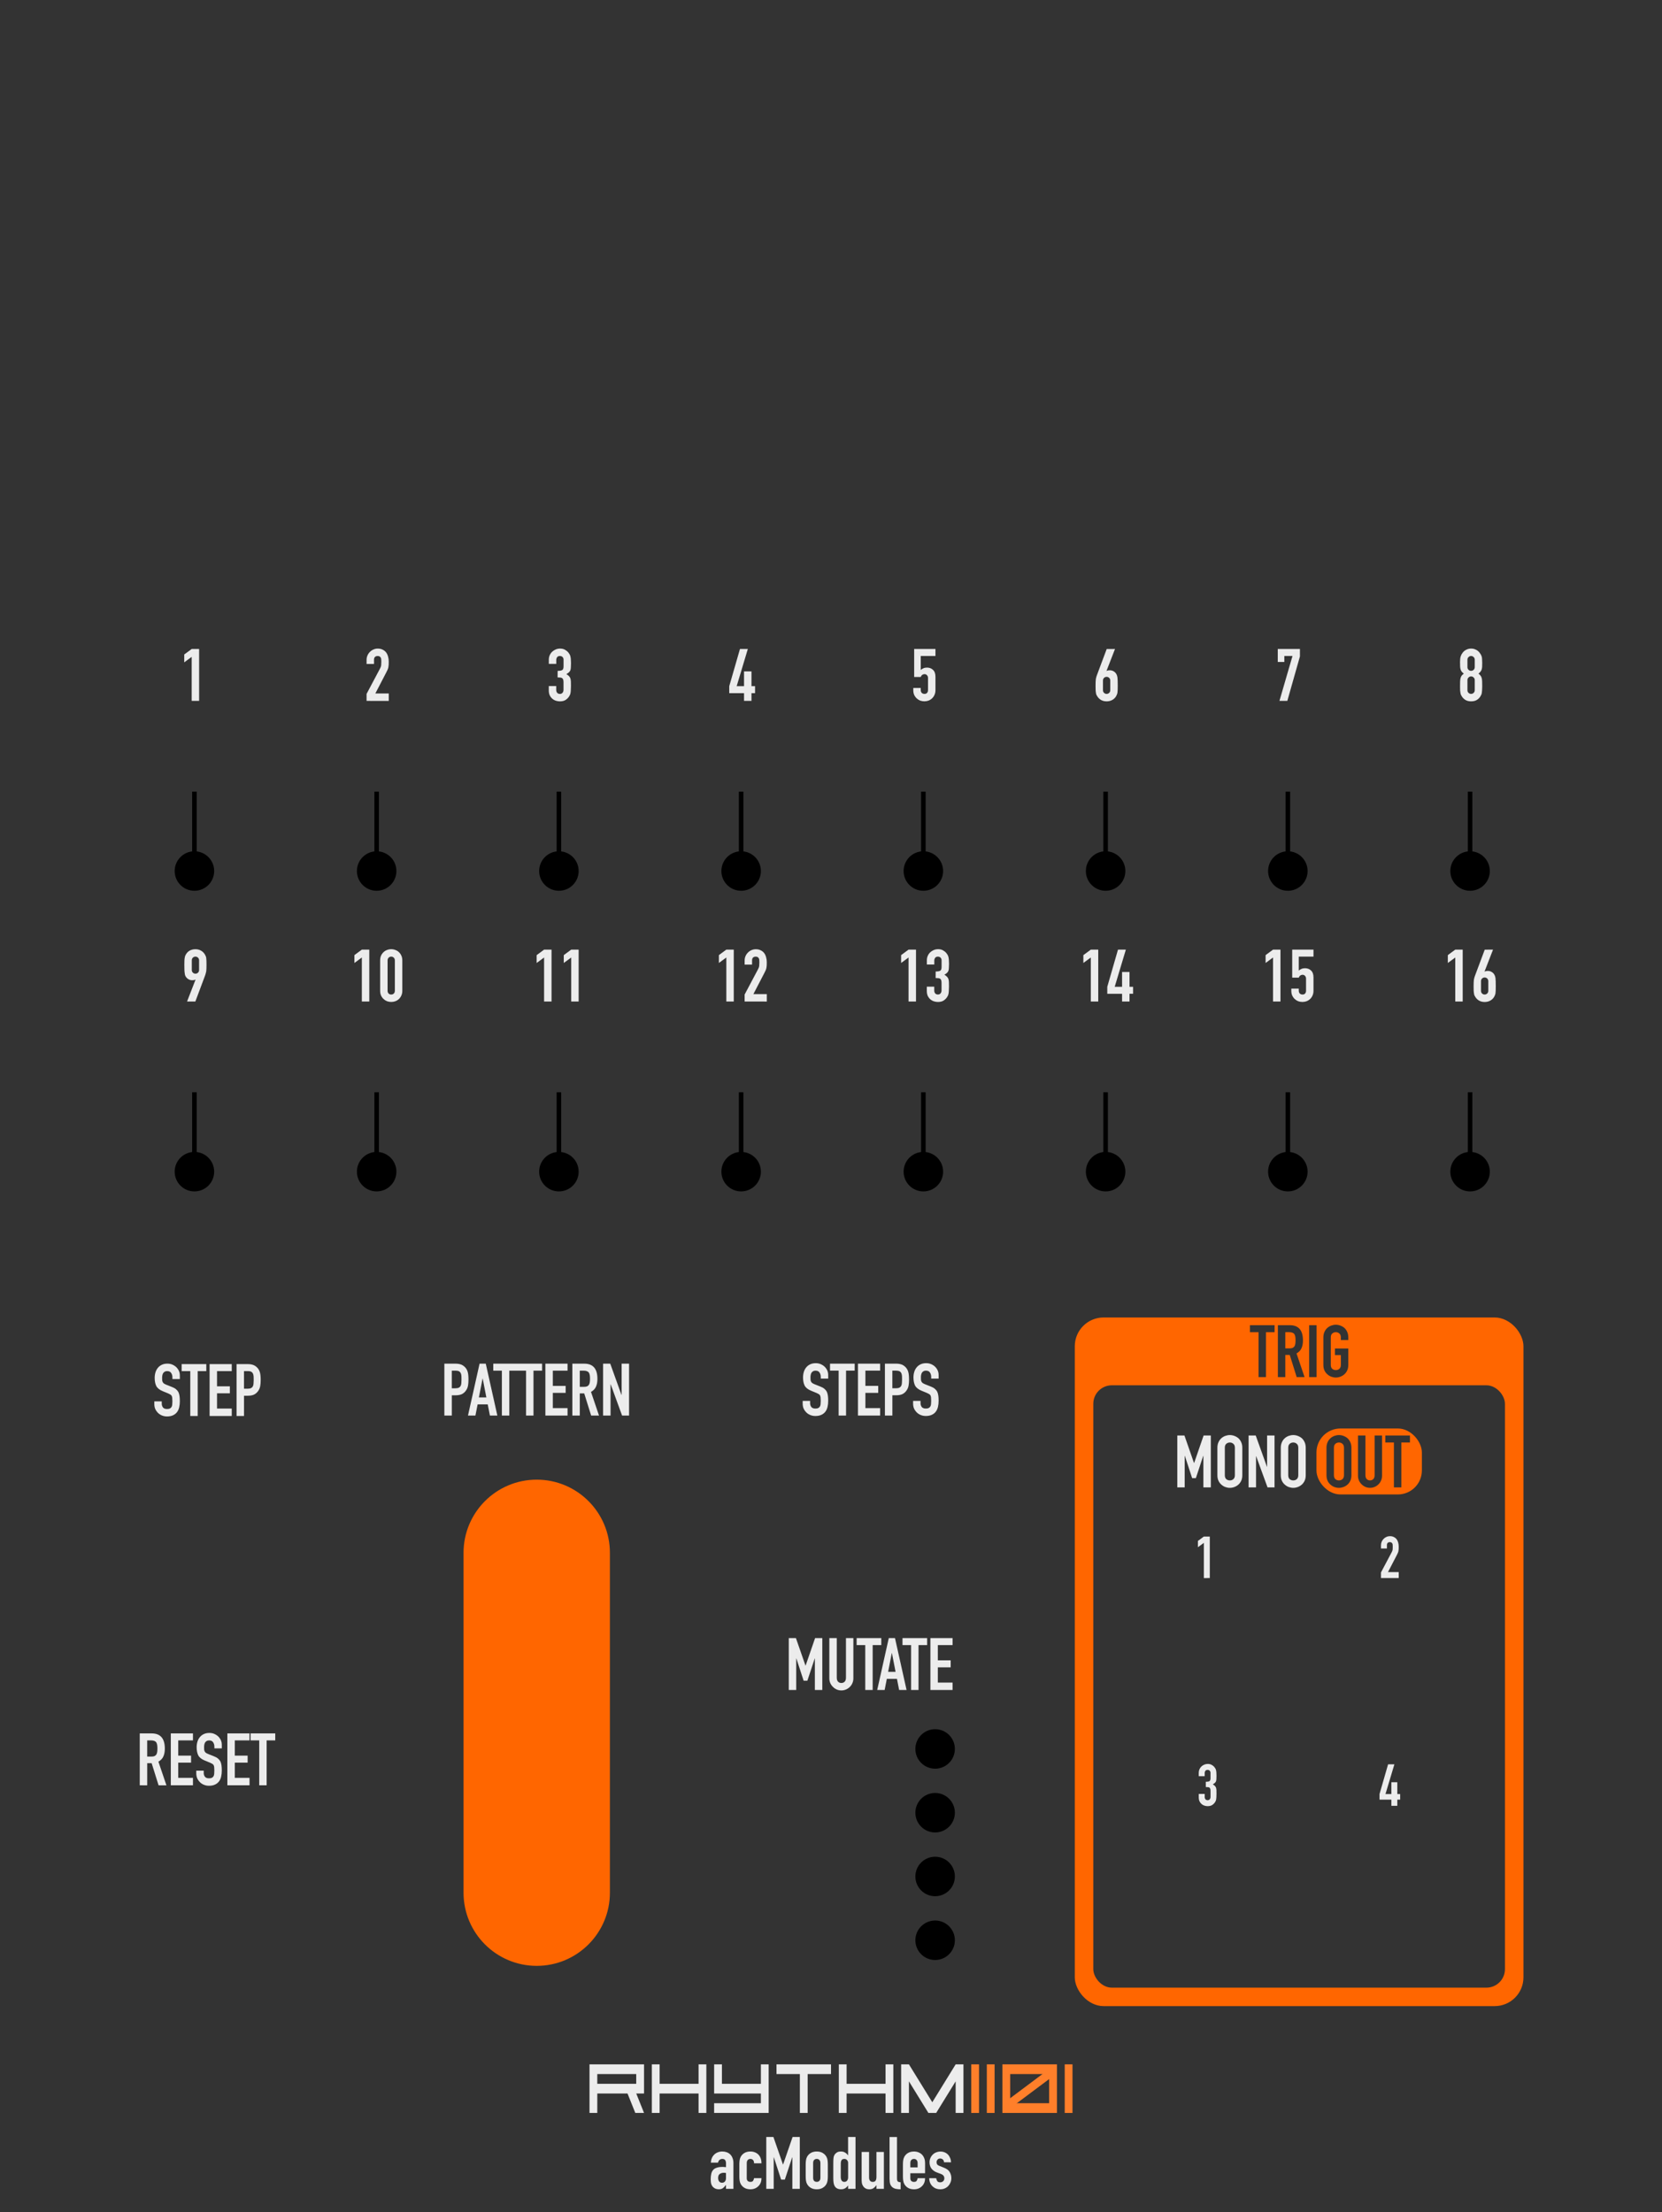 <?xml version="1.0" encoding="UTF-8" standalone="no"?>
<svg
   sodipodi:docname="Rhythm1101-Dark.svg"
   inkscape:version="1.3.2 (091e20e, 2023-11-25)"
   id="svg8"
   version="1.1"
   viewBox="0 0 96.52 128.5"
   height="128.5mm"
   width="96.52mm"
   xml:space="preserve"
   xmlns:inkscape="http://www.inkscape.org/namespaces/inkscape"
   xmlns:sodipodi="http://sodipodi.sourceforge.net/DTD/sodipodi-0.dtd"
   xmlns="http://www.w3.org/2000/svg"
   xmlns:svg="http://www.w3.org/2000/svg"
   xmlns:rdf="http://www.w3.org/1999/02/22-rdf-syntax-ns#"
   xmlns:cc="http://creativecommons.org/ns#"
   xmlns:dc="http://purl.org/dc/elements/1.1/"><defs
     id="defs2"><inkscape:path-effect
       effect="fillet_chamfer"
       id="path-effect45"
       is_visible="true"
       lpeversion="1"
       nodesatellites_param="F,0,0,1,0,1.058,0,1 @ F,0,0,1,0,1.058,0,1 @ F,0,0,1,0,1.058,0,1 @ F,0,0,1,0,1.058,0,1 @ F,0,0,1,0,1.058,0,1 @ F,0,0,1,0,1.058,0,1"
       radius="4"
       unit="px"
       method="auto"
       mode="F"
       chamfer_steps="1"
       flexible="false"
       use_knot_distance="true"
       apply_no_radius="true"
       apply_with_radius="true"
       only_selected="false"
       hide_knots="false" /></defs><sodipodi:namedview
     inkscape:window-maximized="0"
     inkscape:window-y="23"
     inkscape:window-x="0"
     inkscape:window-height="769"
     inkscape:window-width="1252"
     showgrid="false"
     inkscape:document-rotation="0"
     inkscape:current-layer="layer1"
     inkscape:document-units="mm"
     inkscape:cy="318.86923"
     inkscape:cx="159.23203"
     inkscape:zoom="1.2340482"
     inkscape:pageshadow="2"
     inkscape:pageopacity="0.0"
     borderopacity="1.0"
     bordercolor="#666666"
     pagecolor="#ffffff"
     id="base"
     inkscape:showpageshadow="2"
     inkscape:pagecheckerboard="0"
     inkscape:deskcolor="#d1d1d1"
     showguides="true"><sodipodi:guide
       position="7.993,109.207"
       orientation="1,0"
       id="guide5"
       inkscape:locked="false" /><sodipodi:guide
       position="88.474,105.072"
       orientation="1,0"
       id="guide7"
       inkscape:locked="false" /></sodipodi:namedview><g
     id="layer1"
     inkscape:groupmode="layer"
     inkscape:label="Layer 1"><rect
       style="fill:#333333;fill-opacity:1;stroke:none;stroke-width:0.5;stroke-linecap:round;stroke-miterlimit:4;stroke-dasharray:none;stop-color:#000000"
       id="rect1015"
       width="96.52"
       height="128.5"
       x="0"
       y="-3.541667e-07" /><path
       d="m 42.161,127.143 v -0.22 h -0.009 q -0.085,0.118 -0.173,0.182 -0.085,0.064 -0.241,0.064 -0.076,0 -0.157,-0.025 -0.076,-0.021 -0.148,-0.085 -0.072,-0.059 -0.118,-0.169 -0.042,-0.114 -0.042,-0.292 0,-0.182 0.03,-0.317 0.03,-0.14 0.11,-0.233 0.076,-0.089 0.207,-0.131 0.131,-0.047 0.334,-0.047 0.021,0 0.047,0 0.025,0 0.047,0.004 0.021,0.004 0.051,0.004 0.03,0 0.063,0.004 v -0.224 q 0,-0.11 -0.047,-0.182 -0.047,-0.072 -0.169,-0.072 -0.085,0 -0.157,0.055 -0.068,0.055 -0.089,0.161 h -0.419 q 0.017,-0.288 0.195,-0.465 0.085,-0.085 0.203,-0.131 0.118,-0.051 0.267,-0.051 0.135,0 0.254,0.042 0.118,0.042 0.207,0.127 0.085,0.085 0.135,0.212 0.051,0.127 0.051,0.296 v 1.494 z m 0,-0.922 q -0.072,-0.013 -0.118,-0.013 -0.14,0 -0.241,0.068 -0.097,0.064 -0.097,0.237 0,0.123 0.059,0.199 0.059,0.076 0.165,0.076 0.11,0 0.169,-0.072 0.063,-0.072 0.063,-0.203 z m 1.206,0.305 q 0,0.102 0.055,0.157 0.059,0.055 0.157,0.055 0.123,0 0.161,-0.072 0.042,-0.072 0.051,-0.144 h 0.432 q 0,0.283 -0.173,0.457 -0.085,0.089 -0.203,0.14 -0.118,0.051 -0.267,0.051 -0.203,0 -0.347,-0.085 -0.14,-0.085 -0.216,-0.224 -0.047,-0.085 -0.063,-0.195 -0.017,-0.11 -0.017,-0.241 v -0.707 q 0,-0.131 0.017,-0.241 0.017,-0.11 0.063,-0.195 0.076,-0.14 0.216,-0.224 0.144,-0.085 0.347,-0.085 0.148,0 0.267,0.051 0.123,0.051 0.207,0.14 0.169,0.19 0.169,0.495 h -0.432 q 0,-0.131 -0.059,-0.19 -0.055,-0.064 -0.152,-0.064 -0.097,0 -0.157,0.064 -0.055,0.059 -0.055,0.182 z m 1.134,0.618 v -3.013 h 0.415 l 0.554,1.595 h 0.009 l 0.55,-1.595 h 0.419 v 3.013 H 46.015 V 125.311 h -0.009 l -0.427,1.295 H 45.364 L 44.941,125.311 h -0.009 v 1.832 z m 2.289,-1.426 q 0,-0.131 0.017,-0.241 0.017,-0.11 0.063,-0.195 0.076,-0.14 0.216,-0.224 0.144,-0.085 0.347,-0.085 0.203,0 0.343,0.085 0.144,0.085 0.22,0.224 0.047,0.085 0.063,0.195 0.017,0.11 0.017,0.241 v 0.707 q 0,0.131 -0.017,0.241 -0.017,0.11 -0.063,0.195 -0.076,0.14 -0.22,0.224 -0.14,0.085 -0.343,0.085 -0.203,0 -0.347,-0.085 -0.14,-0.085 -0.216,-0.224 -0.047,-0.085 -0.063,-0.195 -0.017,-0.11 -0.017,-0.241 z m 0.432,0.774 q 0,0.123 0.055,0.186 0.059,0.059 0.157,0.059 0.097,0 0.152,-0.059 0.059,-0.064 0.059,-0.186 v -0.842 q 0,-0.123 -0.059,-0.182 -0.055,-0.064 -0.152,-0.064 -0.097,0 -0.157,0.064 -0.055,0.059 -0.055,0.182 z m 1.604,-0.046 q 0,0.131 0.051,0.212 0.051,0.08 0.161,0.08 0.097,0 0.157,-0.072 0.059,-0.076 0.059,-0.195 v -0.834 q 0,-0.102 -0.063,-0.165 -0.059,-0.068 -0.152,-0.068 -0.123,0 -0.169,0.076 -0.042,0.076 -0.042,0.178 z m 0.427,0.698 v -0.195 q -0.042,0.046 -0.08,0.089 -0.038,0.038 -0.085,0.068 -0.047,0.03 -0.106,0.046 -0.059,0.017 -0.14,0.017 -0.271,0 -0.377,-0.203 -0.038,-0.072 -0.055,-0.178 -0.017,-0.106 -0.017,-0.283 v -0.817 q 0,-0.233 0.013,-0.343 0.025,-0.212 0.199,-0.317 0.08,-0.055 0.241,-0.055 0.127,0 0.224,0.059 0.102,0.055 0.173,0.161 h 0.009 v -1.062 h 0.432 v 3.013 z m 2.078,-2.145 v 2.145 h -0.432 v -0.207 h -0.009 q -0.068,0.102 -0.165,0.169 -0.093,0.064 -0.241,0.064 -0.08,0 -0.161,-0.025 -0.08,-0.03 -0.144,-0.093 -0.063,-0.064 -0.102,-0.161 -0.038,-0.102 -0.038,-0.245 v -1.646 h 0.432 v 1.485 q 0,0.118 0.055,0.186 0.055,0.068 0.157,0.068 0.123,0 0.169,-0.076 0.047,-0.076 0.047,-0.22 v -1.443 z m 0.33,-0.867 h 0.432 v 2.408 q 0,0.123 0.042,0.169 0.047,0.042 0.169,0.055 v 0.406 q -0.148,0 -0.267,-0.025 -0.118,-0.021 -0.203,-0.089 -0.085,-0.064 -0.131,-0.178 -0.042,-0.118 -0.042,-0.309 z m 2.061,2.103 h -0.855 v 0.292 q 0,0.102 0.055,0.157 0.059,0.055 0.157,0.055 0.123,0 0.161,-0.072 0.042,-0.072 0.051,-0.144 h 0.432 q 0,0.283 -0.173,0.457 -0.085,0.089 -0.203,0.14 -0.118,0.051 -0.267,0.051 -0.203,0 -0.347,-0.085 -0.14,-0.085 -0.216,-0.224 -0.047,-0.085 -0.063,-0.195 -0.017,-0.11 -0.017,-0.241 v -0.707 q 0,-0.131 0.017,-0.241 0.017,-0.11 0.063,-0.195 0.076,-0.14 0.216,-0.224 0.144,-0.085 0.347,-0.085 0.148,0 0.267,0.051 0.123,0.051 0.207,0.14 0.169,0.19 0.169,0.478 z m -0.855,-0.339 h 0.423 v -0.245 q 0,-0.123 -0.059,-0.182 -0.055,-0.064 -0.152,-0.064 -0.097,0 -0.157,0.064 -0.055,0.059 -0.055,0.182 z m 1.955,-0.296 q -0.004,-0.11 -0.072,-0.165 -0.063,-0.055 -0.148,-0.055 -0.102,0 -0.157,0.068 -0.055,0.064 -0.055,0.148 0,0.059 0.03,0.118 0.03,0.055 0.152,0.102 l 0.254,0.102 q 0.241,0.093 0.33,0.254 0.093,0.161 0.093,0.351 0,0.135 -0.051,0.254 -0.047,0.114 -0.131,0.203 -0.085,0.089 -0.203,0.14 -0.118,0.051 -0.258,0.051 -0.262,0 -0.44,-0.165 -0.089,-0.08 -0.144,-0.199 -0.055,-0.123 -0.059,-0.283 h 0.406 q 0.013,0.089 0.059,0.165 0.051,0.076 0.173,0.076 0.093,0 0.165,-0.059 0.076,-0.064 0.076,-0.173 0,-0.089 -0.047,-0.152 -0.047,-0.064 -0.169,-0.11 l -0.207,-0.076 q -0.203,-0.076 -0.322,-0.224 -0.114,-0.152 -0.114,-0.368 0,-0.135 0.051,-0.25 0.051,-0.118 0.14,-0.203 0.085,-0.085 0.199,-0.127 0.114,-0.046 0.245,-0.046 0.131,0 0.241,0.046 0.114,0.046 0.195,0.131 0.08,0.085 0.127,0.203 0.047,0.114 0.047,0.245 z"
       id="text1"
       style="font-size:4.231px;line-height:1.25;font-family:'DIN Condensed';-inkscape-font-specification:'DIN Condensed, ';text-align:center;text-anchor:middle;fill:#ececec;stroke-width:0.265"
       aria-label="acModules" /><path
       style="font-size:5.054px;line-height:1.25;font-family:'Square Sans Serif 7';-inkscape-font-specification:'Square Sans Serif 7, ';text-align:center;text-anchor:middle;fill:#ececec;stroke-width:0.265"
       d="m 34.687,122.733 h -0.452 v -2.822 h 3.167 v 1.693 h -0.452 l 0.452,1.129 h -0.507 l -0.452,-1.129 h -1.755 z m 0,-1.693 h 2.262 v -0.564 h -2.262 z m 3.62,1.693 h -0.452 v -2.822 h 0.452 v 1.129 h 2.262 v -1.129 h 0.452 v 2.822 h -0.452 v -1.129 h -2.262 z m 3.167,-2.822 h 0.452 v 1.129 h 2.262 v -1.129 h 0.452 v 2.822 h -3.167 v -0.564 h 2.715 v -0.564 h -2.715 z m 3.62,0 h 3.167 v 0.564 h -1.357 v 2.258 h -0.452 v -2.258 h -1.357 z m 4.072,2.822 h -0.452 v -2.822 h 0.452 v 1.129 h 2.262 v -1.129 h 0.452 v 2.822 h -0.452 v -1.129 h -2.262 z m 3.62,-1.834 v 1.834 h -0.452 v -2.822 h 0.452 l 1.357,2.201 1.357,-2.201 h 0.452 v 2.822 H 55.499 v -1.834 l -1.131,1.834 h -0.452 z"
       id="path28" /><g
       id="g38"
       style="fill:#ff7f2a"><path
         style="font-size:5.054px;line-height:1.25;font-family:'Square Sans Serif 7';-inkscape-font-specification:'Square Sans Serif 7, ';text-align:center;text-anchor:middle;fill:#ff7f2a;stroke-width:0.265"
         d="m 61.833,119.911 h 0.452 v 2.822 h -0.452 z"
         id="path38" /><path
         id="path36"
         style="font-size:5.054px;line-height:1.25;font-family:'Square Sans Serif 7';-inkscape-font-specification:'Square Sans Serif 7, ';text-align:center;text-anchor:middle;fill:#ff7f2a;stroke-width:0.265"
         d="m 58.214,119.911 v 2.822 h 3.167 v -2.822 z m 0.452,0.564 h 2.262 v 1.693 h -2.262 z" /><path
         style="font-size:5.054px;line-height:1.25;font-family:'Square Sans Serif 7';-inkscape-font-specification:'Square Sans Serif 7, ';text-align:center;text-anchor:middle;fill:#ff7f2a;stroke-width:0.265"
         d="m 57.309,119.911 h 0.452 v 2.822 H 57.309 Z"
         id="path35" /><path
         style="font-size:5.054px;line-height:1.25;font-family:'Square Sans Serif 7';-inkscape-font-specification:'Square Sans Serif 7, ';text-align:center;text-anchor:middle;fill:#ff7f2a;stroke-width:0.265"
         d="m 56.404,119.911 h 0.452 v 2.822 h -0.452 z"
         id="path29" /><g
         id="path39"
         style="fill:#ff7f2a"><path
           style="color:#000000;fill:#ff7f2a;stroke-linecap:round;-inkscape-stroke:none"
           d="m 58.666,122.169 2.262,-1.693"
           id="path40" /><path
           style="color:#000000;fill:#ff7f2a;stroke-linecap:round;-inkscape-stroke:none"
           d="m 60.789,120.289 -2.262,1.693 a 0.233,0.233 0 0 0 -0.047,0.326 0.233,0.233 0 0 0 0.324,0.047 l 2.264,-1.693 a 0.233,0.233 0 0 0 0.047,-0.326 0.233,0.233 0 0 0 -0.326,-0.047 z"
           id="path41" /></g></g><path
       d="M 11.132,40.712 V 38.155 L 10.7,38.473 v -0.457 l 0.432,-0.318 h 0.432 v 3.014 z"
       id="text27"
       style="font-size:4.233px;line-height:1.25;font-family:'DIN Condensed';-inkscape-font-specification:'DIN Condensed, ';text-align:center;text-anchor:middle;stroke-width:0.265;fill:#ececec"
       aria-label="1" /><path
       d="m 21.289,40.712 v -0.406 l 0.779,-1.469 q 0.059,-0.11 0.068,-0.191 0.009,-0.085 0.009,-0.207 0,-0.055 -0.004,-0.114 0,-0.064 -0.021,-0.11 -0.021,-0.047 -0.064,-0.076 -0.042,-0.034 -0.123,-0.034 -0.097,0 -0.157,0.055 -0.055,0.055 -0.055,0.161 v 0.246 h -0.432 v -0.237 q 0,-0.135 0.051,-0.254 0.051,-0.119 0.14,-0.207 0.085,-0.089 0.203,-0.14 0.119,-0.055 0.254,-0.055 0.169,0 0.288,0.064 0.123,0.059 0.203,0.165 0.076,0.106 0.11,0.241 0.038,0.135 0.038,0.288 0,0.11 -0.004,0.186 -0.004,0.072 -0.017,0.14 -0.013,0.068 -0.042,0.135 -0.03,0.068 -0.08,0.165 l -0.635,1.223 h 0.779 v 0.432 z"
       id="text27-9"
       style="font-size:4.233px;line-height:1.25;font-family:'DIN Condensed';-inkscape-font-specification:'DIN Condensed, ';text-align:center;text-anchor:middle;stroke-width:0.265;fill:#ececec"
       aria-label="2" /><path
       d="m 32.385,38.968 q 0.195,0 0.267,-0.047 0.076,-0.047 0.076,-0.216 v -0.389 q 0,-0.093 -0.059,-0.152 -0.055,-0.059 -0.152,-0.059 -0.114,0 -0.165,0.072 -0.047,0.072 -0.047,0.14 v 0.246 h -0.432 v -0.25 q 0,-0.131 0.051,-0.25 0.051,-0.119 0.14,-0.203 0.089,-0.085 0.207,-0.135 0.119,-0.051 0.254,-0.051 0.178,0 0.292,0.072 0.119,0.068 0.178,0.14 0.042,0.051 0.072,0.102 0.034,0.051 0.055,0.123 0.038,0.14 0.038,0.415 0,0.157 -0.009,0.254 -0.004,0.097 -0.03,0.161 -0.03,0.068 -0.085,0.114 -0.051,0.047 -0.144,0.102 0.102,0.064 0.152,0.119 0.055,0.055 0.08,0.127 0.025,0.076 0.03,0.182 0.004,0.102 0.004,0.262 0,0.148 -0.009,0.246 -0.004,0.097 -0.017,0.161 -0.013,0.068 -0.034,0.114 -0.021,0.047 -0.055,0.097 -0.08,0.119 -0.207,0.199 -0.123,0.076 -0.326,0.076 -0.102,0 -0.216,-0.034 -0.114,-0.034 -0.207,-0.11 -0.093,-0.076 -0.157,-0.199 -0.059,-0.123 -0.059,-0.301 v -0.246 h 0.432 v 0.224 q 0,0.102 0.055,0.169 0.059,0.064 0.157,0.064 0.097,0 0.152,-0.064 0.059,-0.068 0.059,-0.178 v -0.432 q 0,-0.178 -0.068,-0.233 -0.038,-0.034 -0.106,-0.042 -0.064,-0.009 -0.169,-0.009 z"
       id="text27-9-2"
       style="font-size:4.233px;line-height:1.25;font-family:'DIN Condensed';-inkscape-font-specification:'DIN Condensed, ';text-align:center;text-anchor:middle;stroke-width:0.265;fill:#ececec"
       aria-label="3" /><path
       d="M 43.21,40.712 V 40.263 h -0.859 v -0.406 l 0.622,-2.159 h 0.457 l -0.648,2.159 h 0.428 v -0.859 h 0.432 v 0.859 h 0.207 v 0.406 h -0.207 v 0.449 z"
       id="text27-9-2-1"
       style="font-size:4.233px;line-height:1.25;font-family:'DIN Condensed';-inkscape-font-specification:'DIN Condensed, ';text-align:center;text-anchor:middle;stroke-width:0.265;fill:#ececec"
       aria-label="4" /><path
       d="m 54.326,37.698 v 0.406 h -0.855 v 0.813 q 0.059,-0.059 0.152,-0.097 0.093,-0.042 0.207,-0.042 0.22,0 0.356,0.135 0.14,0.131 0.14,0.398 v 0.779 q 0,0.152 -0.055,0.271 -0.051,0.119 -0.14,0.203 -0.089,0.085 -0.207,0.131 -0.114,0.042 -0.241,0.042 -0.127,0 -0.246,-0.042 -0.114,-0.047 -0.203,-0.131 -0.089,-0.085 -0.144,-0.203 -0.051,-0.119 -0.051,-0.271 v -0.127 h 0.432 v 0.11 q 0,0.11 0.059,0.174 0.064,0.059 0.161,0.059 0.097,0 0.148,-0.059 0.055,-0.059 0.055,-0.165 v -0.707 q 0,-0.089 -0.059,-0.152 -0.055,-0.064 -0.144,-0.064 -0.055,0 -0.093,0.021 -0.038,0.017 -0.064,0.042 -0.025,0.025 -0.038,0.055 -0.021,0.038 -0.025,0.047 h -0.381 v -1.626 z"
       id="text27-9-2-1-5"
       style="font-size:4.233px;line-height:1.25;font-family:'DIN Condensed';-inkscape-font-specification:'DIN Condensed, ';text-align:center;text-anchor:middle;stroke-width:0.265;fill:#ececec"
       aria-label="5" /><path
       d="m 64.753,37.698 -0.491,1.266 0.009,0.009 q 0.021,-0.017 0.064,-0.025 0.047,-0.013 0.119,-0.013 0.114,0 0.212,0.055 0.097,0.055 0.152,0.14 0.03,0.047 0.047,0.093 0.017,0.047 0.03,0.123 0.009,0.076 0.013,0.195 0.004,0.114 0.004,0.292 0,0.148 -0.004,0.246 -0.004,0.093 -0.013,0.157 -0.013,0.068 -0.034,0.114 -0.017,0.047 -0.047,0.097 -0.085,0.14 -0.229,0.216 -0.14,0.076 -0.318,0.076 -0.178,0 -0.318,-0.076 -0.14,-0.08 -0.224,-0.216 -0.034,-0.051 -0.055,-0.097 -0.017,-0.047 -0.025,-0.114 -0.013,-0.064 -0.017,-0.157 -0.004,-0.097 -0.004,-0.246 0,-0.14 0.004,-0.229 0.004,-0.093 0.013,-0.161 0.009,-0.064 0.025,-0.114 0.017,-0.055 0.038,-0.114 l 0.567,-1.516 z m -0.275,1.833 q 0,-0.097 -0.064,-0.157 -0.064,-0.059 -0.148,-0.059 -0.085,0 -0.148,0.059 -0.064,0.059 -0.064,0.157 v 0.559 q 0,0.097 0.064,0.157 0.064,0.059 0.148,0.059 0.085,0 0.148,-0.059 0.064,-0.059 0.064,-0.157 z"
       id="text27-9-2-1-5-3"
       style="font-size:4.233px;line-height:1.25;font-family:'DIN Condensed';-inkscape-font-specification:'DIN Condensed, ';text-align:center;text-anchor:middle;stroke-width:0.265;fill:#ececec"
       aria-label="6" /><path
       d="m 74.303,40.712 0.758,-2.608 h -0.474 v 0.347 h -0.381 v -0.754 h 1.287 v 0.432 l -0.732,2.582 z"
       id="text27-9-2-1-5-3-6"
       style="font-size:4.233px;line-height:1.25;font-family:'DIN Condensed';-inkscape-font-specification:'DIN Condensed, ';text-align:center;text-anchor:middle;stroke-width:0.265;fill:#ececec"
       aria-label="7" /><path
       d="m 85.645,38.316 q 0,-0.089 -0.064,-0.148 -0.064,-0.064 -0.148,-0.064 -0.085,0 -0.148,0.064 -0.064,0.059 -0.064,0.148 v 0.44 q 0,0.089 0.064,0.152 0.064,0.059 0.148,0.059 0.085,0 0.148,-0.059 0.064,-0.064 0.064,-0.152 z m -0.855,0.169 q 0,-0.123 0.009,-0.207 0.009,-0.089 0.03,-0.152 0.021,-0.064 0.047,-0.114 0.03,-0.051 0.072,-0.106 0.085,-0.11 0.212,-0.169 0.127,-0.064 0.275,-0.064 0.148,0 0.275,0.064 0.127,0.059 0.212,0.169 0.042,0.055 0.072,0.106 0.03,0.051 0.051,0.114 0.021,0.064 0.025,0.152 0.009,0.085 0.009,0.207 0,0.135 -0.004,0.229 -0.004,0.093 -0.025,0.165 -0.021,0.072 -0.068,0.131 -0.042,0.055 -0.119,0.119 0.076,0.059 0.119,0.119 0.047,0.059 0.068,0.14 0.021,0.08 0.025,0.199 0.004,0.114 0.004,0.284 0,0.14 -0.009,0.233 -0.004,0.089 -0.017,0.157 -0.013,0.068 -0.038,0.114 -0.021,0.047 -0.055,0.097 -0.072,0.11 -0.203,0.191 -0.131,0.076 -0.322,0.076 -0.19,0 -0.322,-0.076 -0.131,-0.08 -0.203,-0.191 -0.034,-0.051 -0.059,-0.097 -0.021,-0.047 -0.034,-0.114 -0.013,-0.068 -0.021,-0.157 -0.004,-0.093 -0.004,-0.233 0,-0.169 0.004,-0.284 0.004,-0.119 0.025,-0.199 0.021,-0.08 0.064,-0.14 0.047,-0.059 0.123,-0.119 -0.076,-0.064 -0.123,-0.119 -0.042,-0.059 -0.064,-0.131 -0.021,-0.072 -0.025,-0.165 -0.004,-0.093 -0.004,-0.229 z m 0.855,1.016 q 0,-0.089 -0.064,-0.148 -0.064,-0.064 -0.148,-0.064 -0.085,0 -0.148,0.064 -0.064,0.059 -0.064,0.148 v 0.593 q 0,0.089 0.064,0.152 0.064,0.059 0.148,0.059 0.085,0 0.148,-0.059 0.064,-0.064 0.064,-0.152 z"
       id="text27-9-2-1-5-3-6-4"
       style="font-size:4.233px;line-height:1.25;font-family:'DIN Condensed';-inkscape-font-specification:'DIN Condensed, ';text-align:center;text-anchor:middle;stroke-width:0.265;fill:#ececec"
       aria-label="8" /><path
       d="m 10.863,58.175 0.491,-1.266 -0.009,-0.009 q -0.021,0.017 -0.068,0.03 -0.042,0.009 -0.114,0.009 -0.114,0 -0.212,-0.055 -0.097,-0.055 -0.152,-0.14 -0.03,-0.042 -0.047,-0.089 -0.017,-0.051 -0.025,-0.127 -0.013,-0.076 -0.017,-0.191 -0.004,-0.119 -0.004,-0.296 0,-0.148 0.004,-0.241 0.004,-0.097 0.017,-0.165 0.009,-0.064 0.025,-0.11 0.021,-0.047 0.051,-0.097 0.085,-0.14 0.224,-0.216 0.144,-0.076 0.322,-0.076 0.178,0 0.318,0.08 0.14,0.076 0.224,0.212 0.03,0.051 0.051,0.097 0.021,0.047 0.034,0.11 0.009,0.068 0.013,0.165 0.004,0.093 0.004,0.241 0,0.14 -0.004,0.233 -0.004,0.089 -0.013,0.152 -0.013,0.068 -0.03,0.123 -0.013,0.051 -0.034,0.11 l -0.567,1.516 z m 0.275,-1.833 q 0,0.097 0.064,0.157 0.064,0.059 0.148,0.059 0.085,0 0.148,-0.059 0.064,-0.059 0.064,-0.157 v -0.559 q 0,-0.097 -0.064,-0.157 -0.064,-0.059 -0.148,-0.059 -0.085,0 -0.148,0.059 -0.064,0.059 -0.064,0.157 z"
       id="text27-0"
       style="font-size:4.233px;line-height:1.25;font-family:'DIN Condensed';-inkscape-font-specification:'DIN Condensed, ';text-align:center;text-anchor:middle;stroke-width:0.265;fill:#ececec"
       aria-label="9" /><path
       d="m 21.014,58.175 v -2.557 l -0.432,0.318 v -0.457 l 0.432,-0.318 h 0.432 v 3.014 z m 1.063,-2.392 q 0,-0.152 0.051,-0.271 0.055,-0.119 0.144,-0.203 0.089,-0.085 0.203,-0.127 0.119,-0.047 0.246,-0.047 0.127,0 0.241,0.047 0.119,0.042 0.207,0.127 0.089,0.085 0.14,0.203 0.055,0.119 0.055,0.271 v 1.77 q 0,0.152 -0.055,0.271 -0.051,0.119 -0.14,0.203 -0.089,0.085 -0.207,0.131 -0.114,0.042 -0.241,0.042 -0.127,0 -0.246,-0.042 -0.114,-0.047 -0.203,-0.131 -0.089,-0.085 -0.144,-0.203 -0.051,-0.119 -0.051,-0.271 z m 0.432,1.77 q 0,0.093 0.059,0.157 0.059,0.059 0.152,0.059 0.093,0 0.152,-0.059 0.059,-0.064 0.059,-0.157 v -1.77 q 0,-0.093 -0.059,-0.152 -0.059,-0.064 -0.152,-0.064 -0.093,0 -0.152,0.064 -0.059,0.059 -0.059,0.152 z"
       id="text27-9-6"
       style="font-size:4.233px;line-height:1.25;font-family:'DIN Condensed';-inkscape-font-specification:'DIN Condensed, ';text-align:center;text-anchor:middle;stroke-width:0.265;fill:#ececec"
       aria-label="10" /><path
       d="m 31.598,58.175 v -2.557 l -0.432,0.318 v -0.457 l 0.432,-0.318 h 0.432 v 3.014 z m 1.575,0 v -2.557 l -0.432,0.318 v -0.457 l 0.432,-0.318 h 0.432 v 3.014 z"
       id="text27-9-2-7"
       style="font-size:4.233px;line-height:1.25;font-family:'DIN Condensed';-inkscape-font-specification:'DIN Condensed, ';text-align:center;text-anchor:middle;stroke-width:0.265;fill:#ececec"
       aria-label="11" /><path
       d="m 42.181,58.175 v -2.557 l -0.432,0.318 v -0.457 l 0.432,-0.318 h 0.432 v 3.014 z m 1.063,0 v -0.406 l 0.779,-1.469 q 0.059,-0.11 0.068,-0.191 0.009,-0.085 0.009,-0.207 0,-0.055 -0.004,-0.114 0,-0.064 -0.021,-0.11 -0.021,-0.047 -0.064,-0.076 -0.042,-0.034 -0.123,-0.034 -0.097,0 -0.157,0.055 -0.055,0.055 -0.055,0.161 v 0.246 h -0.432 v -0.237 q 0,-0.135 0.051,-0.254 0.051,-0.119 0.14,-0.207 0.085,-0.089 0.203,-0.14 0.119,-0.055 0.254,-0.055 0.169,0 0.288,0.064 0.123,0.059 0.203,0.165 0.076,0.106 0.11,0.241 0.038,0.135 0.038,0.288 0,0.11 -0.004,0.186 -0.004,0.072 -0.017,0.14 -0.013,0.068 -0.042,0.135 -0.03,0.068 -0.08,0.165 l -0.635,1.223 h 0.779 v 0.432 z"
       id="text27-9-2-1-6"
       style="font-size:4.233px;line-height:1.25;font-family:'DIN Condensed';-inkscape-font-specification:'DIN Condensed, ';text-align:center;text-anchor:middle;stroke-width:0.265;fill:#ececec"
       aria-label="12" /><path
       d="m 52.764,58.175 v -2.557 l -0.432,0.318 v -0.457 l 0.432,-0.318 h 0.432 v 3.014 z m 1.575,-1.744 q 0.195,0 0.267,-0.047 0.076,-0.047 0.076,-0.216 v -0.389 q 0,-0.093 -0.059,-0.152 -0.055,-0.059 -0.152,-0.059 -0.114,0 -0.165,0.072 -0.047,0.072 -0.047,0.14 v 0.246 H 53.827 V 55.774 q 0,-0.131 0.051,-0.25 0.051,-0.119 0.14,-0.203 0.089,-0.085 0.207,-0.135 0.119,-0.051 0.254,-0.051 0.178,0 0.292,0.072 0.119,0.068 0.178,0.14 0.042,0.051 0.072,0.102 0.034,0.051 0.055,0.123 0.038,0.14 0.038,0.415 0,0.157 -0.009,0.254 -0.004,0.097 -0.03,0.161 -0.03,0.068 -0.085,0.114 -0.051,0.047 -0.144,0.102 0.102,0.064 0.152,0.119 0.055,0.055 0.08,0.127 0.025,0.076 0.03,0.182 0.004,0.102 0.004,0.262 0,0.148 -0.009,0.246 -0.004,0.097 -0.017,0.161 -0.013,0.068 -0.034,0.114 -0.021,0.047 -0.055,0.097 -0.08,0.119 -0.207,0.199 -0.123,0.076 -0.326,0.076 -0.102,0 -0.216,-0.034 -0.114,-0.034 -0.207,-0.11 -0.093,-0.076 -0.157,-0.199 -0.059,-0.123 -0.059,-0.301 v -0.246 h 0.432 v 0.224 q 0,0.102 0.055,0.169 0.059,0.064 0.157,0.064 0.097,0 0.152,-0.064 0.059,-0.068 0.059,-0.178 v -0.432 q 0,-0.178 -0.068,-0.233 -0.038,-0.034 -0.106,-0.042 -0.064,-0.009 -0.169,-0.009 z"
       id="text27-9-2-1-5-8"
       style="font-size:4.233px;line-height:1.25;font-family:'DIN Condensed';-inkscape-font-specification:'DIN Condensed, ';text-align:center;text-anchor:middle;stroke-width:0.265;fill:#ececec"
       aria-label="13" /><path
       d="m 63.348,58.175 v -2.557 l -0.432,0.318 v -0.457 l 0.432,-0.318 h 0.432 v 3.014 z m 1.816,0 v -0.449 h -0.859 v -0.406 l 0.622,-2.159 h 0.457 l -0.648,2.159 h 0.428 V 56.46 h 0.432 v 0.859 h 0.207 v 0.406 h -0.207 v 0.449 z"
       id="text27-9-2-1-5-3-8"
       style="font-size:4.233px;line-height:1.25;font-family:'DIN Condensed';-inkscape-font-specification:'DIN Condensed, ';text-align:center;text-anchor:middle;stroke-width:0.265;fill:#ececec"
       aria-label="14" /><path
       d="m 73.931,58.175 v -2.557 l -0.432,0.318 v -0.457 l 0.432,-0.318 h 0.432 v 3.014 z m 2.349,-3.014 v 0.406 h -0.855 v 0.813 q 0.059,-0.059 0.152,-0.097 0.093,-0.042 0.207,-0.042 0.22,0 0.356,0.135 0.14,0.131 0.14,0.398 v 0.779 q 0,0.152 -0.055,0.271 -0.051,0.119 -0.14,0.203 -0.089,0.085 -0.207,0.131 -0.114,0.042 -0.241,0.042 -0.127,0 -0.246,-0.042 -0.114,-0.047 -0.203,-0.131 -0.089,-0.085 -0.144,-0.203 -0.051,-0.119 -0.051,-0.271 v -0.127 h 0.432 v 0.11 q 0,0.11 0.059,0.174 0.064,0.059 0.161,0.059 0.097,0 0.148,-0.059 0.055,-0.059 0.055,-0.165 v -0.707 q 0,-0.089 -0.059,-0.152 -0.055,-0.064 -0.144,-0.064 -0.055,0 -0.093,0.021 -0.038,0.017 -0.064,0.042 -0.025,0.025 -0.038,0.055 -0.021,0.038 -0.025,0.047 h -0.381 v -1.626 z"
       id="text27-9-2-1-5-3-6-8"
       style="font-size:4.233px;line-height:1.25;font-family:'DIN Condensed';-inkscape-font-specification:'DIN Condensed, ';text-align:center;text-anchor:middle;stroke-width:0.265;fill:#ececec"
       aria-label="15" /><path
       d="m 84.514,58.175 v -2.557 l -0.432,0.318 v -0.457 l 0.432,-0.318 h 0.432 v 3.014 z m 2.193,-3.014 -0.491,1.266 0.009,0.009 q 0.021,-0.017 0.064,-0.025 0.047,-0.013 0.119,-0.013 0.114,0 0.212,0.055 0.097,0.055 0.152,0.14 0.03,0.047 0.047,0.093 0.017,0.047 0.03,0.123 0.009,0.076 0.013,0.195 0.004,0.114 0.004,0.292 0,0.148 -0.004,0.246 -0.004,0.093 -0.013,0.157 -0.013,0.068 -0.034,0.114 -0.017,0.047 -0.047,0.097 -0.085,0.14 -0.229,0.216 -0.14,0.076 -0.318,0.076 -0.178,0 -0.317,-0.076 -0.14,-0.08 -0.224,-0.216 -0.034,-0.051 -0.055,-0.097 -0.017,-0.047 -0.025,-0.114 -0.013,-0.064 -0.017,-0.157 -0.004,-0.097 -0.004,-0.246 0,-0.14 0.004,-0.229 0.004,-0.093 0.013,-0.161 0.009,-0.064 0.025,-0.114 0.017,-0.055 0.038,-0.114 l 0.567,-1.516 z m -0.275,1.833 q 0,-0.097 -0.064,-0.157 -0.064,-0.059 -0.148,-0.059 -0.085,0 -0.148,0.059 -0.064,0.059 -0.064,0.157 v 0.559 q 0,0.097 0.064,0.157 0.064,0.059 0.148,0.059 0.085,0 0.148,-0.059 0.064,-0.059 0.064,-0.157 z"
       id="text27-9-2-1-5-3-6-4-8"
       style="font-size:4.233px;line-height:1.25;font-family:'DIN Condensed';-inkscape-font-specification:'DIN Condensed, ';text-align:center;text-anchor:middle;stroke-width:0.265;fill:#ececec"
       aria-label="16" /><path
       d="m 8.548,101.094 v 0.94 h 0.246 q 0.114,0 0.182,-0.03 0.068,-0.034 0.106,-0.093 0.034,-0.059 0.047,-0.144 0.013,-0.089 0.013,-0.203 0,-0.114 -0.013,-0.199 -0.013,-0.089 -0.051,-0.152 -0.08,-0.119 -0.305,-0.119 z m -0.432,2.608 v -3.014 h 0.694 q 0.762,0 0.762,0.885 0,0.267 -0.085,0.453 -0.08,0.186 -0.288,0.301 l 0.466,1.376 H 9.209 l -0.402,-1.287 h -0.258 v 1.287 z m 1.803,0 v -3.014 h 1.287 v 0.406 h -0.855 v 0.885 h 0.745 v 0.406 h -0.745 v 0.885 h 0.855 v 0.432 z m 2.963,-2.146 h -0.432 v -0.097 q 0,-0.148 -0.072,-0.254 -0.068,-0.11 -0.233,-0.11 -0.089,0 -0.144,0.034 -0.055,0.034 -0.089,0.085 -0.034,0.055 -0.047,0.127 -0.013,0.068 -0.013,0.144 0,0.089 0.004,0.148 0.008,0.059 0.034,0.106 0.025,0.047 0.072,0.08 0.051,0.034 0.135,0.068 l 0.33,0.131 q 0.144,0.055 0.233,0.131 0.089,0.072 0.14,0.169 0.047,0.102 0.064,0.233 0.017,0.127 0.017,0.292 0,0.191 -0.038,0.356 -0.038,0.161 -0.123,0.275 -0.089,0.119 -0.233,0.186 -0.144,0.068 -0.351,0.068 -0.157,0 -0.292,-0.055 -0.135,-0.055 -0.233,-0.152 -0.097,-0.097 -0.157,-0.224 -0.055,-0.131 -0.055,-0.284 v -0.161 h 0.432 v 0.135 q 0,0.119 0.068,0.216 0.072,0.093 0.237,0.093 0.11,0 0.169,-0.03 0.064,-0.034 0.097,-0.093 0.034,-0.059 0.038,-0.14 0.008,-0.085 0.008,-0.186 0,-0.119 -0.008,-0.195 -0.008,-0.076 -0.034,-0.123 -0.03,-0.047 -0.08,-0.076 -0.047,-0.03 -0.127,-0.064 l -0.309,-0.127 q -0.279,-0.114 -0.377,-0.301 -0.093,-0.191 -0.093,-0.474 0,-0.169 0.047,-0.322 0.047,-0.152 0.14,-0.262 0.089,-0.11 0.224,-0.174 0.14,-0.068 0.33,-0.068 0.161,0 0.292,0.059 0.135,0.059 0.233,0.157 0.195,0.203 0.195,0.466 z m 0.322,2.146 v -3.014 h 1.287 v 0.406 h -0.855 v 0.885 h 0.745 v 0.406 h -0.745 v 0.885 h 0.855 v 0.432 z m 1.85,0 v -2.608 h -0.5 v -0.406 h 1.431 v 0.406 h -0.5 v 2.608 z"
       id="text8-3"
       style="font-size:4.233px;line-height:1.25;font-family:'DIN Condensed';-inkscape-font-specification:'DIN Condensed, ';text-align:center;text-anchor:middle;fill:#ececec;stroke-width:0.265"
       aria-label="RESET" /><path
       d="m 25.806,82.225 v -3.014 h 0.648 q 0.178,0 0.313,0.047 0.135,0.047 0.246,0.165 0.11,0.119 0.152,0.279 0.042,0.157 0.042,0.428 0,0.203 -0.025,0.343 -0.021,0.14 -0.097,0.262 -0.089,0.148 -0.237,0.233 -0.148,0.08 -0.389,0.08 h -0.22 v 1.177 z m 0.432,-2.608 v 1.024 h 0.207 q 0.131,0 0.203,-0.038 0.072,-0.038 0.106,-0.106 0.034,-0.064 0.038,-0.157 0.009,-0.093 0.009,-0.207 0,-0.106 -0.004,-0.199 -0.004,-0.097 -0.038,-0.169 -0.034,-0.072 -0.102,-0.11 -0.068,-0.038 -0.195,-0.038 z m 2.007,1.554 -0.212,-1.092 h -0.009 l -0.212,1.092 z m -1.067,1.054 0.673,-3.014 h 0.36 l 0.673,3.014 h -0.432 l -0.127,-0.648 H 27.737 l -0.127,0.648 z m 1.968,0 v -2.608 h -0.5 v -0.406 h 1.431 v 0.406 h -0.5 v 2.608 z m 1.405,0 v -2.608 h -0.5 v -0.406 h 1.431 v 0.406 h -0.5 v 2.608 z m 1.122,0 v -3.014 h 1.287 v 0.406 h -0.855 v 0.885 h 0.745 v 0.406 h -0.745 v 0.885 h 0.855 v 0.432 z m 1.998,-2.608 v 0.94 h 0.246 q 0.114,0 0.182,-0.03 0.068,-0.034 0.106,-0.093 0.034,-0.059 0.047,-0.144 0.013,-0.089 0.013,-0.203 0,-0.114 -0.013,-0.199 -0.013,-0.089 -0.051,-0.152 -0.08,-0.119 -0.305,-0.119 z m -0.432,2.608 v -3.014 h 0.694 q 0.762,0 0.762,0.885 0,0.267 -0.085,0.453 -0.08,0.186 -0.288,0.301 l 0.466,1.376 h -0.457 l -0.402,-1.287 h -0.258 v 1.287 z m 1.786,0 v -3.014 h 0.415 l 0.652,1.816 h 0.009 v -1.816 h 0.432 v 3.014 h -0.406 l -0.66,-1.812 h -0.009 v 1.812 z"
       id="text4"
       style="font-size:4.233px;line-height:1.25;font-family:'DIN Condensed';-inkscape-font-specification:'DIN Condensed, ';text-align:center;text-anchor:middle;fill:#ececec;stroke-width:0.265"
       aria-label="PATTERN" /><path
       style="color:#000000;fill:#ff6600;stroke-linecap:round;-inkscape-stroke:none"
       d="m 35.42,90.198 c 0,-2.347 -1.903,-4.25 -4.25,-4.25 -2.347,0 -4.25,1.903 -4.25,4.25 v 19.742 c 6e-6,2.347 1.903,4.25 4.25,4.25 2.347,0 4.25,-1.903 4.25,-4.25 z"
       id="path9"
       sodipodi:nodetypes="ssscscs" /><path
       d="m 10.445,80.104 h -0.432 v -0.097 q 0,-0.148 -0.072,-0.254 -0.068,-0.11 -0.233,-0.11 -0.089,0 -0.144,0.034 -0.055,0.034 -0.089,0.085 -0.034,0.055 -0.047,0.127 -0.013,0.068 -0.013,0.144 0,0.089 0.004,0.148 0.009,0.059 0.034,0.106 0.025,0.047 0.072,0.08 0.051,0.034 0.135,0.068 l 0.33,0.131 q 0.144,0.055 0.233,0.131 0.089,0.072 0.14,0.169 0.047,0.102 0.064,0.233 0.017,0.127 0.017,0.292 0,0.191 -0.038,0.356 -0.038,0.161 -0.123,0.275 -0.089,0.119 -0.233,0.186 -0.144,0.068 -0.351,0.068 -0.157,0 -0.292,-0.055 -0.135,-0.055 -0.233,-0.152 -0.097,-0.097 -0.157,-0.224 -0.055,-0.131 -0.055,-0.284 v -0.161 h 0.432 v 0.135 q 0,0.119 0.068,0.216 0.072,0.093 0.237,0.093 0.11,0 0.169,-0.03 0.064,-0.034 0.097,-0.093 0.034,-0.059 0.038,-0.14 0.009,-0.085 0.009,-0.186 0,-0.119 -0.009,-0.195 -0.009,-0.076 -0.034,-0.123 -0.03,-0.047 -0.08,-0.076 -0.047,-0.03 -0.127,-0.064 l -0.309,-0.127 q -0.279,-0.114 -0.377,-0.301 -0.093,-0.191 -0.093,-0.474 0,-0.169 0.047,-0.322 0.047,-0.152 0.14,-0.262 0.089,-0.11 0.224,-0.174 0.14,-0.068 0.33,-0.068 0.161,0 0.292,0.059 0.135,0.059 0.233,0.157 0.195,0.203 0.195,0.466 z m 0.605,2.146 v -2.608 h -0.5 v -0.406 h 1.431 v 0.406 h -0.5 v 2.608 z m 1.122,0 v -3.014 h 1.287 v 0.406 H 12.604 v 0.885 h 0.745 v 0.406 H 12.604 v 0.885 h 0.855 v 0.432 z m 1.566,0 v -3.014 h 0.648 q 0.178,0 0.313,0.047 0.135,0.047 0.246,0.165 0.11,0.119 0.152,0.279 0.042,0.157 0.042,0.428 0,0.203 -0.025,0.343 -0.021,0.14 -0.097,0.262 -0.089,0.148 -0.237,0.233 -0.148,0.08 -0.389,0.08 h -0.22 v 1.177 z m 0.432,-2.608 v 1.024 h 0.207 q 0.131,0 0.203,-0.038 0.072,-0.038 0.106,-0.106 0.034,-0.064 0.038,-0.157 0.009,-0.093 0.009,-0.207 0,-0.106 -0.004,-0.199 -0.004,-0.097 -0.038,-0.169 -0.034,-0.072 -0.102,-0.11 -0.068,-0.038 -0.195,-0.038 z"
       id="text46"
       style="font-size:4.233px;line-height:1.25;font-family:'DIN Condensed';-inkscape-font-specification:'DIN Condensed, ';text-align:center;text-anchor:middle;fill:#ececec;stroke-width:0.265"
       aria-label="STEP" /><g
       id="g48"><circle
         style="opacity:1;fill:#000000;stroke:none;stroke-width:1.165;stroke-linecap:round;stroke-dasharray:none"
         id="path47"
         cx="11.291"
         cy="50.595"
         r="1.147" /><path
         style="fill:none;stroke:#000000;stroke-width:0.265px;stroke-linecap:butt;stroke-linejoin:miter;stroke-opacity:1"
         d="M 11.291,50.595 V 45.984"
         id="path48" /></g><g
       id="g48-5"
       transform="translate(10.583)"><circle
         style="opacity:1;fill:#000000;stroke:none;stroke-width:1.165;stroke-linecap:round;stroke-dasharray:none"
         id="path47-8"
         cx="11.291"
         cy="50.595"
         r="1.147" /><path
         style="fill:none;stroke:#000000;stroke-width:0.265px;stroke-linecap:butt;stroke-linejoin:miter;stroke-opacity:1"
         d="M 11.291,50.595 V 45.984"
         id="path48-4" /></g><g
       id="g48-5-4"
       transform="translate(21.167)"><circle
         style="opacity:1;fill:#000000;stroke:none;stroke-width:1.165;stroke-linecap:round;stroke-dasharray:none"
         id="path47-8-1"
         cx="11.291"
         cy="50.595"
         r="1.147" /><path
         style="fill:none;stroke:#000000;stroke-width:0.265px;stroke-linecap:butt;stroke-linejoin:miter;stroke-opacity:1"
         d="M 11.291,50.595 V 45.984"
         id="path48-4-6" /></g><g
       id="g48-5-4-3"
       transform="translate(31.75)"><circle
         style="opacity:1;fill:#000000;stroke:none;stroke-width:1.165;stroke-linecap:round;stroke-dasharray:none"
         id="path47-8-1-3"
         cx="11.291"
         cy="50.595"
         r="1.147" /><path
         style="fill:none;stroke:#000000;stroke-width:0.265px;stroke-linecap:butt;stroke-linejoin:miter;stroke-opacity:1"
         d="M 11.291,50.595 V 45.984"
         id="path48-4-6-6" /></g><g
       id="g48-5-4-3-9"
       transform="translate(42.333)"><circle
         style="opacity:1;fill:#000000;stroke:none;stroke-width:1.165;stroke-linecap:round;stroke-dasharray:none"
         id="path47-8-1-3-2"
         cx="11.291"
         cy="50.595"
         r="1.147" /><path
         style="fill:none;stroke:#000000;stroke-width:0.265px;stroke-linecap:butt;stroke-linejoin:miter;stroke-opacity:1"
         d="M 11.291,50.595 V 45.984"
         id="path48-4-6-6-3" /></g><g
       id="g48-5-4-3-9-2"
       transform="translate(52.917)"><circle
         style="opacity:1;fill:#000000;stroke:none;stroke-width:1.165;stroke-linecap:round;stroke-dasharray:none"
         id="path47-8-1-3-2-2"
         cx="11.291"
         cy="50.595"
         r="1.147" /><path
         style="fill:none;stroke:#000000;stroke-width:0.265px;stroke-linecap:butt;stroke-linejoin:miter;stroke-opacity:1"
         d="M 11.291,50.595 V 45.984"
         id="path48-4-6-6-3-7" /></g><g
       id="g48-5-4-3-9-2-0"
       transform="translate(63.5)"><circle
         style="opacity:1;fill:#000000;stroke:none;stroke-width:1.165;stroke-linecap:round;stroke-dasharray:none"
         id="path47-8-1-3-2-2-1"
         cx="11.291"
         cy="50.595"
         r="1.147" /><path
         style="fill:none;stroke:#000000;stroke-width:0.265px;stroke-linecap:butt;stroke-linejoin:miter;stroke-opacity:1"
         d="M 11.291,50.595 V 45.984"
         id="path48-4-6-6-3-7-5" /></g><g
       id="g48-5-4-3-9-2-0-2"
       transform="translate(74.083)"><circle
         style="opacity:1;fill:#000000;stroke:none;stroke-width:1.165;stroke-linecap:round;stroke-dasharray:none"
         id="path47-8-1-3-2-2-1-8"
         cx="11.291"
         cy="50.595"
         r="1.147" /><path
         style="fill:none;stroke:#000000;stroke-width:0.265px;stroke-linecap:butt;stroke-linejoin:miter;stroke-opacity:1"
         d="M 11.291,50.595 V 45.984"
         id="path48-4-6-6-3-7-5-3" /></g><g
       id="g48-1"
       transform="translate(-3.3333335e-8,17.463)"><circle
         style="opacity:1;fill:#000000;stroke:none;stroke-width:1.165;stroke-linecap:round;stroke-dasharray:none"
         id="path47-5"
         cx="11.291"
         cy="50.595"
         r="1.147" /><path
         style="fill:none;stroke:#000000;stroke-width:0.265px;stroke-linecap:butt;stroke-linejoin:miter;stroke-opacity:1"
         d="M 11.291,50.595 V 45.984"
         id="path48-2" /></g><g
       id="g48-5-7"
       transform="translate(10.583,17.463)"><circle
         style="opacity:1;fill:#000000;stroke:none;stroke-width:1.165;stroke-linecap:round;stroke-dasharray:none"
         id="path47-8-3"
         cx="11.291"
         cy="50.595"
         r="1.147" /><path
         style="fill:none;stroke:#000000;stroke-width:0.265px;stroke-linecap:butt;stroke-linejoin:miter;stroke-opacity:1"
         d="M 11.291,50.595 V 45.984"
         id="path48-4-9" /></g><g
       id="g48-5-4-6"
       transform="translate(21.167,17.463)"><circle
         style="opacity:1;fill:#000000;stroke:none;stroke-width:1.165;stroke-linecap:round;stroke-dasharray:none"
         id="path47-8-1-4"
         cx="11.291"
         cy="50.595"
         r="1.147" /><path
         style="fill:none;stroke:#000000;stroke-width:0.265px;stroke-linecap:butt;stroke-linejoin:miter;stroke-opacity:1"
         d="M 11.291,50.595 V 45.984"
         id="path48-4-6-9" /></g><g
       id="g48-5-4-3-2"
       transform="translate(31.75,17.463)"><circle
         style="opacity:1;fill:#000000;stroke:none;stroke-width:1.165;stroke-linecap:round;stroke-dasharray:none"
         id="path47-8-1-3-3"
         cx="11.291"
         cy="50.595"
         r="1.147" /><path
         style="fill:none;stroke:#000000;stroke-width:0.265px;stroke-linecap:butt;stroke-linejoin:miter;stroke-opacity:1"
         d="M 11.291,50.595 V 45.984"
         id="path48-4-6-6-5" /></g><g
       id="g48-5-4-3-9-9"
       transform="translate(42.333,17.463)"><circle
         style="opacity:1;fill:#000000;stroke:none;stroke-width:1.165;stroke-linecap:round;stroke-dasharray:none"
         id="path47-8-1-3-2-7"
         cx="11.291"
         cy="50.595"
         r="1.147" /><path
         style="fill:none;stroke:#000000;stroke-width:0.265px;stroke-linecap:butt;stroke-linejoin:miter;stroke-opacity:1"
         d="M 11.291,50.595 V 45.984"
         id="path48-4-6-6-3-2" /></g><g
       id="g48-5-4-3-9-2-4"
       transform="translate(52.917,17.463)"><circle
         style="opacity:1;fill:#000000;stroke:none;stroke-width:1.165;stroke-linecap:round;stroke-dasharray:none"
         id="path47-8-1-3-2-2-2"
         cx="11.291"
         cy="50.595"
         r="1.147" /><path
         style="fill:none;stroke:#000000;stroke-width:0.265px;stroke-linecap:butt;stroke-linejoin:miter;stroke-opacity:1"
         d="M 11.291,50.595 V 45.984"
         id="path48-4-6-6-3-7-4" /></g><g
       id="g48-5-4-3-9-2-0-6"
       transform="translate(63.5,17.463)"><circle
         style="opacity:1;fill:#000000;stroke:none;stroke-width:1.165;stroke-linecap:round;stroke-dasharray:none"
         id="path47-8-1-3-2-2-1-7"
         cx="11.291"
         cy="50.595"
         r="1.147" /><path
         style="fill:none;stroke:#000000;stroke-width:0.265px;stroke-linecap:butt;stroke-linejoin:miter;stroke-opacity:1"
         d="M 11.291,50.595 V 45.984"
         id="path48-4-6-6-3-7-5-5" /></g><g
       id="g48-5-4-3-9-2-0-2-9"
       transform="translate(74.083,17.463)"><circle
         style="opacity:1;fill:#000000;stroke:none;stroke-width:1.165;stroke-linecap:round;stroke-dasharray:none"
         id="path47-8-1-3-2-2-1-8-2"
         cx="11.291"
         cy="50.595"
         r="1.147" /><path
         style="fill:none;stroke:#000000;stroke-width:0.265px;stroke-linecap:butt;stroke-linejoin:miter;stroke-opacity:1"
         d="M 11.291,50.595 V 45.984"
         id="path48-4-6-6-3-7-5-3-6" /></g><rect
       style="fill:#ff6600;stroke:none;stroke-width:1;stroke-linejoin:round;stroke-dasharray:none"
       id="rect7-6-8"
       width="26.056"
       height="40"
       x="62.418"
       y="76.528"
       ry="1.671" /><rect
       style="fill:#333333;stroke-width:1;stroke-linejoin:round"
       id="rect1-0-8"
       width="23.906"
       height="34.989"
       x="63.493"
       y="80.467"
       ry="1.075" /><path
       d="m 73.09,79.99 v -2.608 h -0.5 v -0.406 h 1.431 v 0.406 h -0.5 v 2.608 z m 1.554,-2.608 v 0.94 h 0.246 q 0.114,0 0.182,-0.03 0.068,-0.034 0.106,-0.093 0.034,-0.059 0.047,-0.144 0.013,-0.089 0.013,-0.203 0,-0.114 -0.013,-0.199 -0.013,-0.089 -0.051,-0.152 -0.08,-0.119 -0.305,-0.119 z m -0.432,2.608 v -3.014 h 0.694 q 0.762,0 0.762,0.885 0,0.267 -0.085,0.453 -0.08,0.186 -0.288,0.301 l 0.466,1.376 h -0.457 l -0.402,-1.287 h -0.258 v 1.287 z m 1.816,0 v -3.014 h 0.432 v 3.014 z m 0.826,-2.303 q 0,-0.182 0.064,-0.322 0.064,-0.14 0.169,-0.233 0.102,-0.089 0.229,-0.135 0.131,-0.047 0.262,-0.047 0.131,0 0.258,0.047 0.131,0.047 0.237,0.135 0.102,0.093 0.165,0.233 0.064,0.14 0.064,0.322 v 0.152 h -0.432 v -0.152 q 0,-0.157 -0.089,-0.229 -0.085,-0.076 -0.203,-0.076 -0.119,0 -0.207,0.076 -0.085,0.072 -0.085,0.229 v 1.592 q 0,0.157 0.085,0.233 0.089,0.072 0.207,0.072 0.119,0 0.203,-0.072 0.089,-0.076 0.089,-0.233 v -0.567 h -0.343 v -0.381 h 0.775 v 0.948 q 0,0.19 -0.064,0.326 -0.064,0.135 -0.165,0.224 -0.106,0.093 -0.237,0.14 -0.127,0.047 -0.258,0.047 -0.131,0 -0.262,-0.047 -0.127,-0.047 -0.229,-0.14 -0.106,-0.089 -0.169,-0.224 -0.064,-0.135 -0.064,-0.326 z"
       id="text5"
       style="font-size:4.233px;line-height:1.25;font-family:'DIN Condensed';-inkscape-font-specification:'DIN Condensed, ';text-align:center;text-anchor:middle;fill:#333333;stroke-width:0.265"
       aria-label="TRIG" /><path
       d="m 68.371,86.398 v -3.014 h 0.415 l 0.555,1.596 h 0.008 l 0.55,-1.596 h 0.419 v 3.014 h -0.432 v -1.833 h -0.009 l -0.428,1.295 h -0.216 l -0.423,-1.295 h -0.009 v 1.833 z m 2.328,-2.303 q 0,-0.182 0.064,-0.322 0.064,-0.14 0.169,-0.233 0.102,-0.089 0.229,-0.135 0.131,-0.047 0.262,-0.047 0.131,0 0.258,0.047 0.131,0.047 0.237,0.135 0.102,0.093 0.165,0.233 0.064,0.14 0.064,0.322 v 1.592 q 0,0.191 -0.064,0.326 -0.064,0.135 -0.165,0.224 -0.106,0.093 -0.237,0.14 -0.127,0.047 -0.258,0.047 -0.131,0 -0.262,-0.047 -0.127,-0.047 -0.229,-0.14 -0.106,-0.089 -0.169,-0.224 -0.064,-0.135 -0.064,-0.326 z m 0.432,1.592 q 0,0.157 0.085,0.233 0.089,0.072 0.207,0.072 0.119,0 0.203,-0.072 0.089,-0.076 0.089,-0.233 v -1.592 q 0,-0.157 -0.089,-0.229 -0.085,-0.076 -0.203,-0.076 -0.119,0 -0.207,0.076 -0.085,0.072 -0.085,0.229 z m 1.38,0.711 v -3.014 h 0.415 l 0.652,1.816 h 0.008 v -1.816 h 0.432 v 3.014 h -0.406 l -0.66,-1.812 h -0.008 v 1.812 z m 1.871,-2.303 q 0,-0.182 0.064,-0.322 0.064,-0.14 0.169,-0.233 0.102,-0.089 0.229,-0.135 0.131,-0.047 0.262,-0.047 0.131,0 0.258,0.047 0.131,0.047 0.237,0.135 0.102,0.093 0.165,0.233 0.064,0.14 0.064,0.322 v 1.592 q 0,0.191 -0.064,0.326 -0.064,0.135 -0.165,0.224 -0.106,0.093 -0.237,0.14 -0.127,0.047 -0.258,0.047 -0.131,0 -0.262,-0.047 -0.127,-0.047 -0.229,-0.14 -0.106,-0.089 -0.169,-0.224 -0.064,-0.135 -0.064,-0.326 z m 0.432,1.592 q 0,0.157 0.085,0.233 0.089,0.072 0.207,0.072 0.119,0 0.203,-0.072 0.089,-0.076 0.089,-0.233 v -1.592 q 0,-0.157 -0.089,-0.229 -0.085,-0.076 -0.203,-0.076 -0.119,0 -0.207,0.076 -0.085,0.072 -0.085,0.229 z m 2.159,-1.592 q 0,-0.182 0.064,-0.322 0.064,-0.14 0.169,-0.233 0.102,-0.089 0.229,-0.135 0.131,-0.047 0.262,-0.047 0.131,0 0.258,0.047 0.131,0.047 0.237,0.135 0.102,0.093 0.165,0.233 0.064,0.14 0.064,0.322 v 1.592 q 0,0.191 -0.064,0.326 -0.064,0.135 -0.165,0.224 -0.106,0.093 -0.237,0.14 -0.127,0.047 -0.258,0.047 -0.131,0 -0.262,-0.047 -0.127,-0.047 -0.229,-0.14 -0.106,-0.089 -0.169,-0.224 -0.064,-0.135 -0.064,-0.326 z m 0.432,1.592 q 0,0.157 0.085,0.233 0.089,0.072 0.207,0.072 0.119,0 0.203,-0.072 0.089,-0.076 0.089,-0.233 v -1.592 q 0,-0.157 -0.089,-0.229 -0.085,-0.076 -0.203,-0.076 -0.119,0 -0.207,0.076 -0.085,0.072 -0.085,0.229 z m 2.794,-2.303 v 2.337 q 0,0.148 -0.055,0.275 -0.051,0.123 -0.148,0.22 -0.097,0.097 -0.224,0.152 -0.127,0.055 -0.271,0.055 -0.144,0 -0.271,-0.055 -0.123,-0.055 -0.22,-0.152 -0.097,-0.097 -0.152,-0.22 -0.055,-0.127 -0.055,-0.275 v -2.337 h 0.432 v 2.294 q 0,0.161 0.076,0.237 0.076,0.076 0.191,0.076 0.114,0 0.191,-0.076 0.076,-0.076 0.076,-0.237 v -2.294 z m 0.69,3.014 v -2.608 h -0.5 v -0.406 h 1.431 v 0.406 h -0.5 v 2.608 z"
       id="text6-1"
       style="font-size:4.233px;line-height:1.25;font-family:'DIN Condensed';-inkscape-font-specification:'DIN Condensed, ';text-align:center;text-anchor:middle;stroke-width:0.265;fill:#ececec"
       aria-label="MONO OUT" /><rect
       style="fill:#ff6600;stroke:none;stroke-width:1.1;stroke-linecap:round;stroke-linejoin:round"
       id="rect8-9"
       width="6.122"
       height="3.831"
       x="76.453"
       y="82.976"
       ry="1.393" /><path
       d="m 77.035,84.095 c 0,-0.121 0.021,-0.229 0.064,-0.322 0.042,-0.093 0.099,-0.171 0.169,-0.233 0.068,-0.059 0.144,-0.104 0.229,-0.135 0.087,-0.031 0.175,-0.047 0.262,-0.047 0.087,0 0.174,0.015 0.258,0.047 0.087,0.031 0.167,0.076 0.237,0.135 0.068,0.062 0.123,0.14 0.165,0.233 0.042,0.093 0.064,0.2 0.064,0.322 v 1.592 c 0,0.127 -0.021,0.236 -0.064,0.326 -0.042,0.09 -0.097,0.165 -0.165,0.224 -0.071,0.062 -0.15,0.109 -0.237,0.14 -0.085,0.031 -0.171,0.047 -0.258,0.047 -0.087,0 -0.175,-0.015 -0.262,-0.047 -0.085,-0.031 -0.161,-0.078 -0.229,-0.14 -0.071,-0.059 -0.127,-0.134 -0.169,-0.224 -0.042,-0.09 -0.064,-0.199 -0.064,-0.326 z m 0.432,1.592 c 0,0.104 0.028,0.182 0.085,0.233 0.059,0.048 0.128,0.072 0.207,0.072 0.079,0 0.147,-0.024 0.203,-0.072 0.059,-0.051 0.089,-0.128 0.089,-0.233 v -1.592 c 0,-0.104 -0.03,-0.181 -0.089,-0.229 -0.056,-0.051 -0.124,-0.076 -0.203,-0.076 -0.079,0 -0.148,0.025 -0.207,0.076 -0.056,0.048 -0.085,0.124 -0.085,0.229 z m 2.794,-2.303 v 2.337 c 0,0.099 -0.018,0.191 -0.055,0.275 -0.034,0.082 -0.083,0.155 -0.148,0.22 -0.065,0.065 -0.14,0.116 -0.224,0.152 -0.085,0.037 -0.175,0.055 -0.271,0.055 -0.096,0 -0.186,-0.018 -0.271,-0.055 -0.082,-0.037 -0.155,-0.087 -0.22,-0.152 -0.065,-0.065 -0.116,-0.138 -0.152,-0.22 -0.037,-0.085 -0.055,-0.176 -0.055,-0.275 v -2.337 h 0.432 v 2.294 c 0,0.107 0.025,0.186 0.076,0.237 0.051,0.051 0.114,0.076 0.191,0.076 0.076,0 0.14,-0.025 0.191,-0.076 0.051,-0.051 0.076,-0.13 0.076,-0.237 v -2.294 z m 0.69,3.014 v -2.608 h -0.5 v -0.406 h 1.431 v 0.406 h -0.5 v 2.608 z"
       style="font-size:4.233px;line-height:1.25;font-family:'DIN Condensed';-inkscape-font-specification:'DIN Condensed, ';text-align:center;text-anchor:middle;fill:#333333;stroke-width:0.265"
       id="path1-0-0" /><path
       d="m 69.913,91.665 v -2.046 l -0.345,0.254 v -0.366 l 0.345,-0.254 h 0.345 v 2.411 z"
       id="text27-1"
       style="font-size:4.233px;line-height:1.25;font-family:'DIN Condensed';-inkscape-font-specification:'DIN Condensed, ';text-align:center;text-anchor:middle;fill:#ececec;stroke-width:0.265"
       aria-label="1" /><path
       d="m 80.2,91.662 v -0.325 l 0.623,-1.175 q 0.047,-0.088 0.054,-0.152 0.006,-0.068 0.006,-0.166 0,-0.044 -0.003,-0.091 0,-0.051 -0.017,-0.088 -0.017,-0.037 -0.051,-0.061 -0.034,-0.027 -0.098,-0.027 -0.078,0 -0.125,0.044 -0.044,0.044 -0.044,0.129 v 0.196 h -0.345 v -0.19 q 0,-0.108 0.041,-0.203 0.041,-0.095 0.112,-0.166 0.068,-0.071 0.163,-0.112 0.095,-0.044 0.203,-0.044 0.135,0 0.23,0.051 0.098,0.047 0.163,0.132 0.061,0.085 0.088,0.193 0.03,0.108 0.03,0.23 0,0.088 -0.003,0.149 -0.003,0.058 -0.014,0.112 -0.01,0.054 -0.034,0.108 -0.024,0.054 -0.064,0.132 l -0.508,0.979 h 0.623 v 0.345 z"
       id="text27-9-1"
       style="font-size:4.233px;line-height:1.25;font-family:'DIN Condensed';-inkscape-font-specification:'DIN Condensed, ';text-align:center;text-anchor:middle;fill:#ececec;stroke-width:0.265"
       aria-label="2" /><path
       d="m 70.026,103.498 q 0.156,0 0.213,-0.037 0.061,-0.037 0.061,-0.173 v -0.312 q 0,-0.074 -0.047,-0.122 -0.044,-0.047 -0.122,-0.047 -0.091,0 -0.132,0.058 -0.037,0.058 -0.037,0.112 v 0.196 h -0.345 v -0.2 q 0,-0.105 0.041,-0.2 0.041,-0.095 0.112,-0.163 0.071,-0.068 0.166,-0.108 0.095,-0.041 0.203,-0.041 0.142,0 0.234,0.058 0.095,0.054 0.142,0.112 0.034,0.041 0.058,0.081 0.027,0.041 0.044,0.098 0.03,0.112 0.03,0.332 0,0.125 -0.006,0.203 -0.003,0.078 -0.024,0.129 -0.024,0.054 -0.068,0.091 -0.041,0.037 -0.115,0.081 0.081,0.051 0.122,0.095 0.044,0.044 0.064,0.102 0.02,0.061 0.024,0.146 0.003,0.081 0.003,0.21 0,0.119 -0.006,0.196 -0.003,0.078 -0.014,0.129 -0.01,0.054 -0.027,0.091 -0.017,0.037 -0.044,0.078 -0.064,0.095 -0.166,0.159 -0.098,0.061 -0.261,0.061 -0.081,0 -0.173,-0.027 -0.091,-0.027 -0.166,-0.088 -0.074,-0.061 -0.125,-0.159 -0.047,-0.098 -0.047,-0.24 v -0.196 h 0.345 v 0.179 q 0,0.081 0.044,0.135 0.047,0.051 0.125,0.051 0.078,0 0.122,-0.051 0.047,-0.054 0.047,-0.142 v -0.345 q 0,-0.142 -0.054,-0.186 -0.03,-0.027 -0.085,-0.034 -0.051,-0.006 -0.135,-0.006 z"
       id="text27-9-2-0"
       style="font-size:4.233px;line-height:1.25;font-family:'DIN Condensed';-inkscape-font-specification:'DIN Condensed, ';text-align:center;text-anchor:middle;fill:#ececec;stroke-width:0.265"
       aria-label="3" /><path
       d="m 80.803,104.894 v -0.359 H 80.115 v -0.325 l 0.498,-1.727 h 0.366 l -0.518,1.727 h 0.342 v -0.687 h 0.345 v 0.687 h 0.166 v 0.325 h -0.166 v 0.359 z"
       id="text27-9-2-1-1"
       style="font-size:4.233px;line-height:1.25;font-family:'DIN Condensed';-inkscape-font-specification:'DIN Condensed, ';text-align:center;text-anchor:middle;fill:#ececec;stroke-width:0.265"
       aria-label="4" /><path
       d="m 48.098,80.078 h -0.432 v -0.097 q 0,-0.148 -0.072,-0.254 -0.068,-0.11 -0.233,-0.11 -0.089,0 -0.144,0.034 -0.055,0.034 -0.089,0.085 -0.034,0.055 -0.047,0.127 -0.013,0.068 -0.013,0.144 0,0.089 0.004,0.148 0.009,0.059 0.034,0.106 0.025,0.047 0.072,0.08 0.051,0.034 0.135,0.068 l 0.33,0.131 q 0.144,0.055 0.233,0.131 0.089,0.072 0.14,0.169 0.047,0.102 0.064,0.233 0.017,0.127 0.017,0.292 0,0.191 -0.038,0.356 -0.038,0.161 -0.123,0.275 -0.089,0.119 -0.233,0.186 -0.144,0.068 -0.351,0.068 -0.157,0 -0.292,-0.055 -0.135,-0.055 -0.233,-0.152 -0.097,-0.097 -0.157,-0.224 -0.055,-0.131 -0.055,-0.284 v -0.161 h 0.432 v 0.135 q 0,0.119 0.068,0.216 0.072,0.093 0.237,0.093 0.11,0 0.169,-0.03 0.064,-0.034 0.097,-0.093 0.034,-0.059 0.038,-0.14 0.009,-0.085 0.009,-0.186 0,-0.119 -0.009,-0.195 -0.009,-0.076 -0.034,-0.123 -0.03,-0.047 -0.08,-0.076 -0.047,-0.03 -0.127,-0.064 l -0.309,-0.127 q -0.279,-0.114 -0.377,-0.301 -0.093,-0.191 -0.093,-0.474 0,-0.169 0.047,-0.322 0.047,-0.152 0.14,-0.262 0.089,-0.11 0.224,-0.174 0.14,-0.068 0.33,-0.068 0.161,0 0.292,0.059 0.135,0.059 0.233,0.157 0.195,0.203 0.195,0.466 z m 0.605,2.146 v -2.608 h -0.5 v -0.406 h 1.431 v 0.406 h -0.5 v 2.608 z m 1.122,0 v -3.014 h 1.287 v 0.406 h -0.855 v 0.885 h 0.745 v 0.406 h -0.745 v 0.885 h 0.855 v 0.432 z m 1.566,0 v -3.014 h 0.648 q 0.178,0 0.313,0.047 0.135,0.047 0.246,0.165 0.11,0.119 0.152,0.279 0.042,0.157 0.042,0.428 0,0.203 -0.025,0.343 -0.021,0.14 -0.097,0.262 -0.089,0.148 -0.237,0.233 -0.148,0.08 -0.389,0.08 h -0.22 v 1.177 z m 0.432,-2.608 v 1.024 h 0.207 q 0.131,0 0.203,-0.038 0.072,-0.038 0.106,-0.106 0.034,-0.064 0.038,-0.157 0.009,-0.093 0.009,-0.207 0,-0.106 -0.004,-0.199 -0.004,-0.097 -0.038,-0.169 -0.034,-0.072 -0.102,-0.11 -0.068,-0.038 -0.195,-0.038 z m 2.688,0.461 h -0.432 v -0.097 q 0,-0.148 -0.072,-0.254 -0.068,-0.11 -0.233,-0.11 -0.089,0 -0.144,0.034 -0.055,0.034 -0.089,0.085 -0.034,0.055 -0.047,0.127 -0.013,0.068 -0.013,0.144 0,0.089 0.004,0.148 0.009,0.059 0.034,0.106 0.025,0.047 0.072,0.08 0.051,0.034 0.135,0.068 l 0.33,0.131 q 0.144,0.055 0.233,0.131 0.089,0.072 0.14,0.169 0.047,0.102 0.064,0.233 0.017,0.127 0.017,0.292 0,0.191 -0.038,0.356 -0.038,0.161 -0.123,0.275 -0.089,0.119 -0.233,0.186 -0.144,0.068 -0.351,0.068 -0.157,0 -0.292,-0.055 -0.135,-0.055 -0.233,-0.152 -0.097,-0.097 -0.157,-0.224 -0.055,-0.131 -0.055,-0.284 v -0.161 h 0.432 v 0.135 q 0,0.119 0.068,0.216 0.072,0.093 0.237,0.093 0.11,0 0.169,-0.03 0.064,-0.034 0.097,-0.093 0.034,-0.059 0.038,-0.14 0.009,-0.085 0.009,-0.186 0,-0.119 -0.009,-0.195 -0.009,-0.076 -0.034,-0.123 -0.03,-0.047 -0.08,-0.076 -0.047,-0.03 -0.127,-0.064 l -0.309,-0.127 q -0.279,-0.114 -0.377,-0.301 -0.093,-0.191 -0.093,-0.474 0,-0.169 0.047,-0.322 0.047,-0.152 0.14,-0.262 0.089,-0.11 0.224,-0.174 0.14,-0.068 0.33,-0.068 0.161,0 0.292,0.059 0.135,0.059 0.233,0.157 0.195,0.203 0.195,0.466 z"
       id="text2"
       style="font-size:4.233px;line-height:1.25;font-family:'DIN Condensed';-inkscape-font-specification:'DIN Condensed, ';text-align:center;text-anchor:middle;fill:#ececec;stroke-width:0.265"
       aria-label="STEPS" /><path
       d="m 45.808,98.166 v -3.014 h 0.415 l 0.555,1.596 h 0.008 l 0.55,-1.596 h 0.419 v 3.014 h -0.432 v -1.833 h -0.008 l -0.428,1.295 h -0.216 l -0.423,-1.295 h -0.008 v 1.833 z m 3.751,-3.014 v 2.337 q 0,0.148 -0.055,0.275 -0.051,0.123 -0.148,0.22 -0.097,0.097 -0.224,0.152 -0.127,0.055 -0.271,0.055 -0.144,0 -0.271,-0.055 -0.123,-0.055 -0.22,-0.152 -0.097,-0.097 -0.152,-0.22 -0.055,-0.127 -0.055,-0.275 v -2.337 h 0.432 v 2.294 q 0,0.161 0.076,0.237 0.076,0.076 0.191,0.076 0.114,0 0.191,-0.076 0.076,-0.076 0.076,-0.237 v -2.294 z m 0.69,3.014 v -2.608 h -0.5 v -0.406 h 1.431 v 0.406 h -0.5 v 2.608 z m 1.761,-1.054 -0.212,-1.092 h -0.008 l -0.212,1.092 z m -1.067,1.054 0.673,-3.014 H 51.976 l 0.673,3.014 h -0.432 l -0.127,-0.648 h -0.588 l -0.127,0.648 z m 1.968,0 v -2.608 H 52.412 v -0.406 h 1.431 v 0.406 h -0.5 v 2.608 z m 1.122,0 v -3.014 h 1.287 v 0.406 h -0.855 v 0.885 h 0.745 v 0.406 h -0.745 v 0.885 h 0.855 v 0.432 z"
       id="text8"
       style="font-size:4.233px;line-height:1.25;font-family:'DIN Condensed';-inkscape-font-specification:'DIN Condensed, ';text-align:center;text-anchor:middle;stroke-width:0.265;fill:#ececec"
       aria-label="MUTATE" /><circle
       style="fill:#000000;stroke:none;stroke-width:1.165;stroke-linecap:round;stroke-dasharray:none"
       id="path47-5-9"
       cx="54.307"
       cy="101.59"
       r="1.147" /><circle
       style="fill:#000000;stroke:none;stroke-width:1.165;stroke-linecap:round;stroke-dasharray:none"
       id="path47-5-9-2"
       cx="54.307"
       cy="105.294"
       r="1.147" /><circle
       style="fill:#000000;stroke:none;stroke-width:1.165;stroke-linecap:round;stroke-dasharray:none"
       id="path47-5-9-2-4"
       cx="54.307"
       cy="108.998"
       r="1.147" /><circle
       style="fill:#000000;stroke:none;stroke-width:1.165;stroke-linecap:round;stroke-dasharray:none"
       id="path47-5-9-2-4-8"
       cx="54.307"
       cy="112.703"
       r="1.147" /></g></svg>
